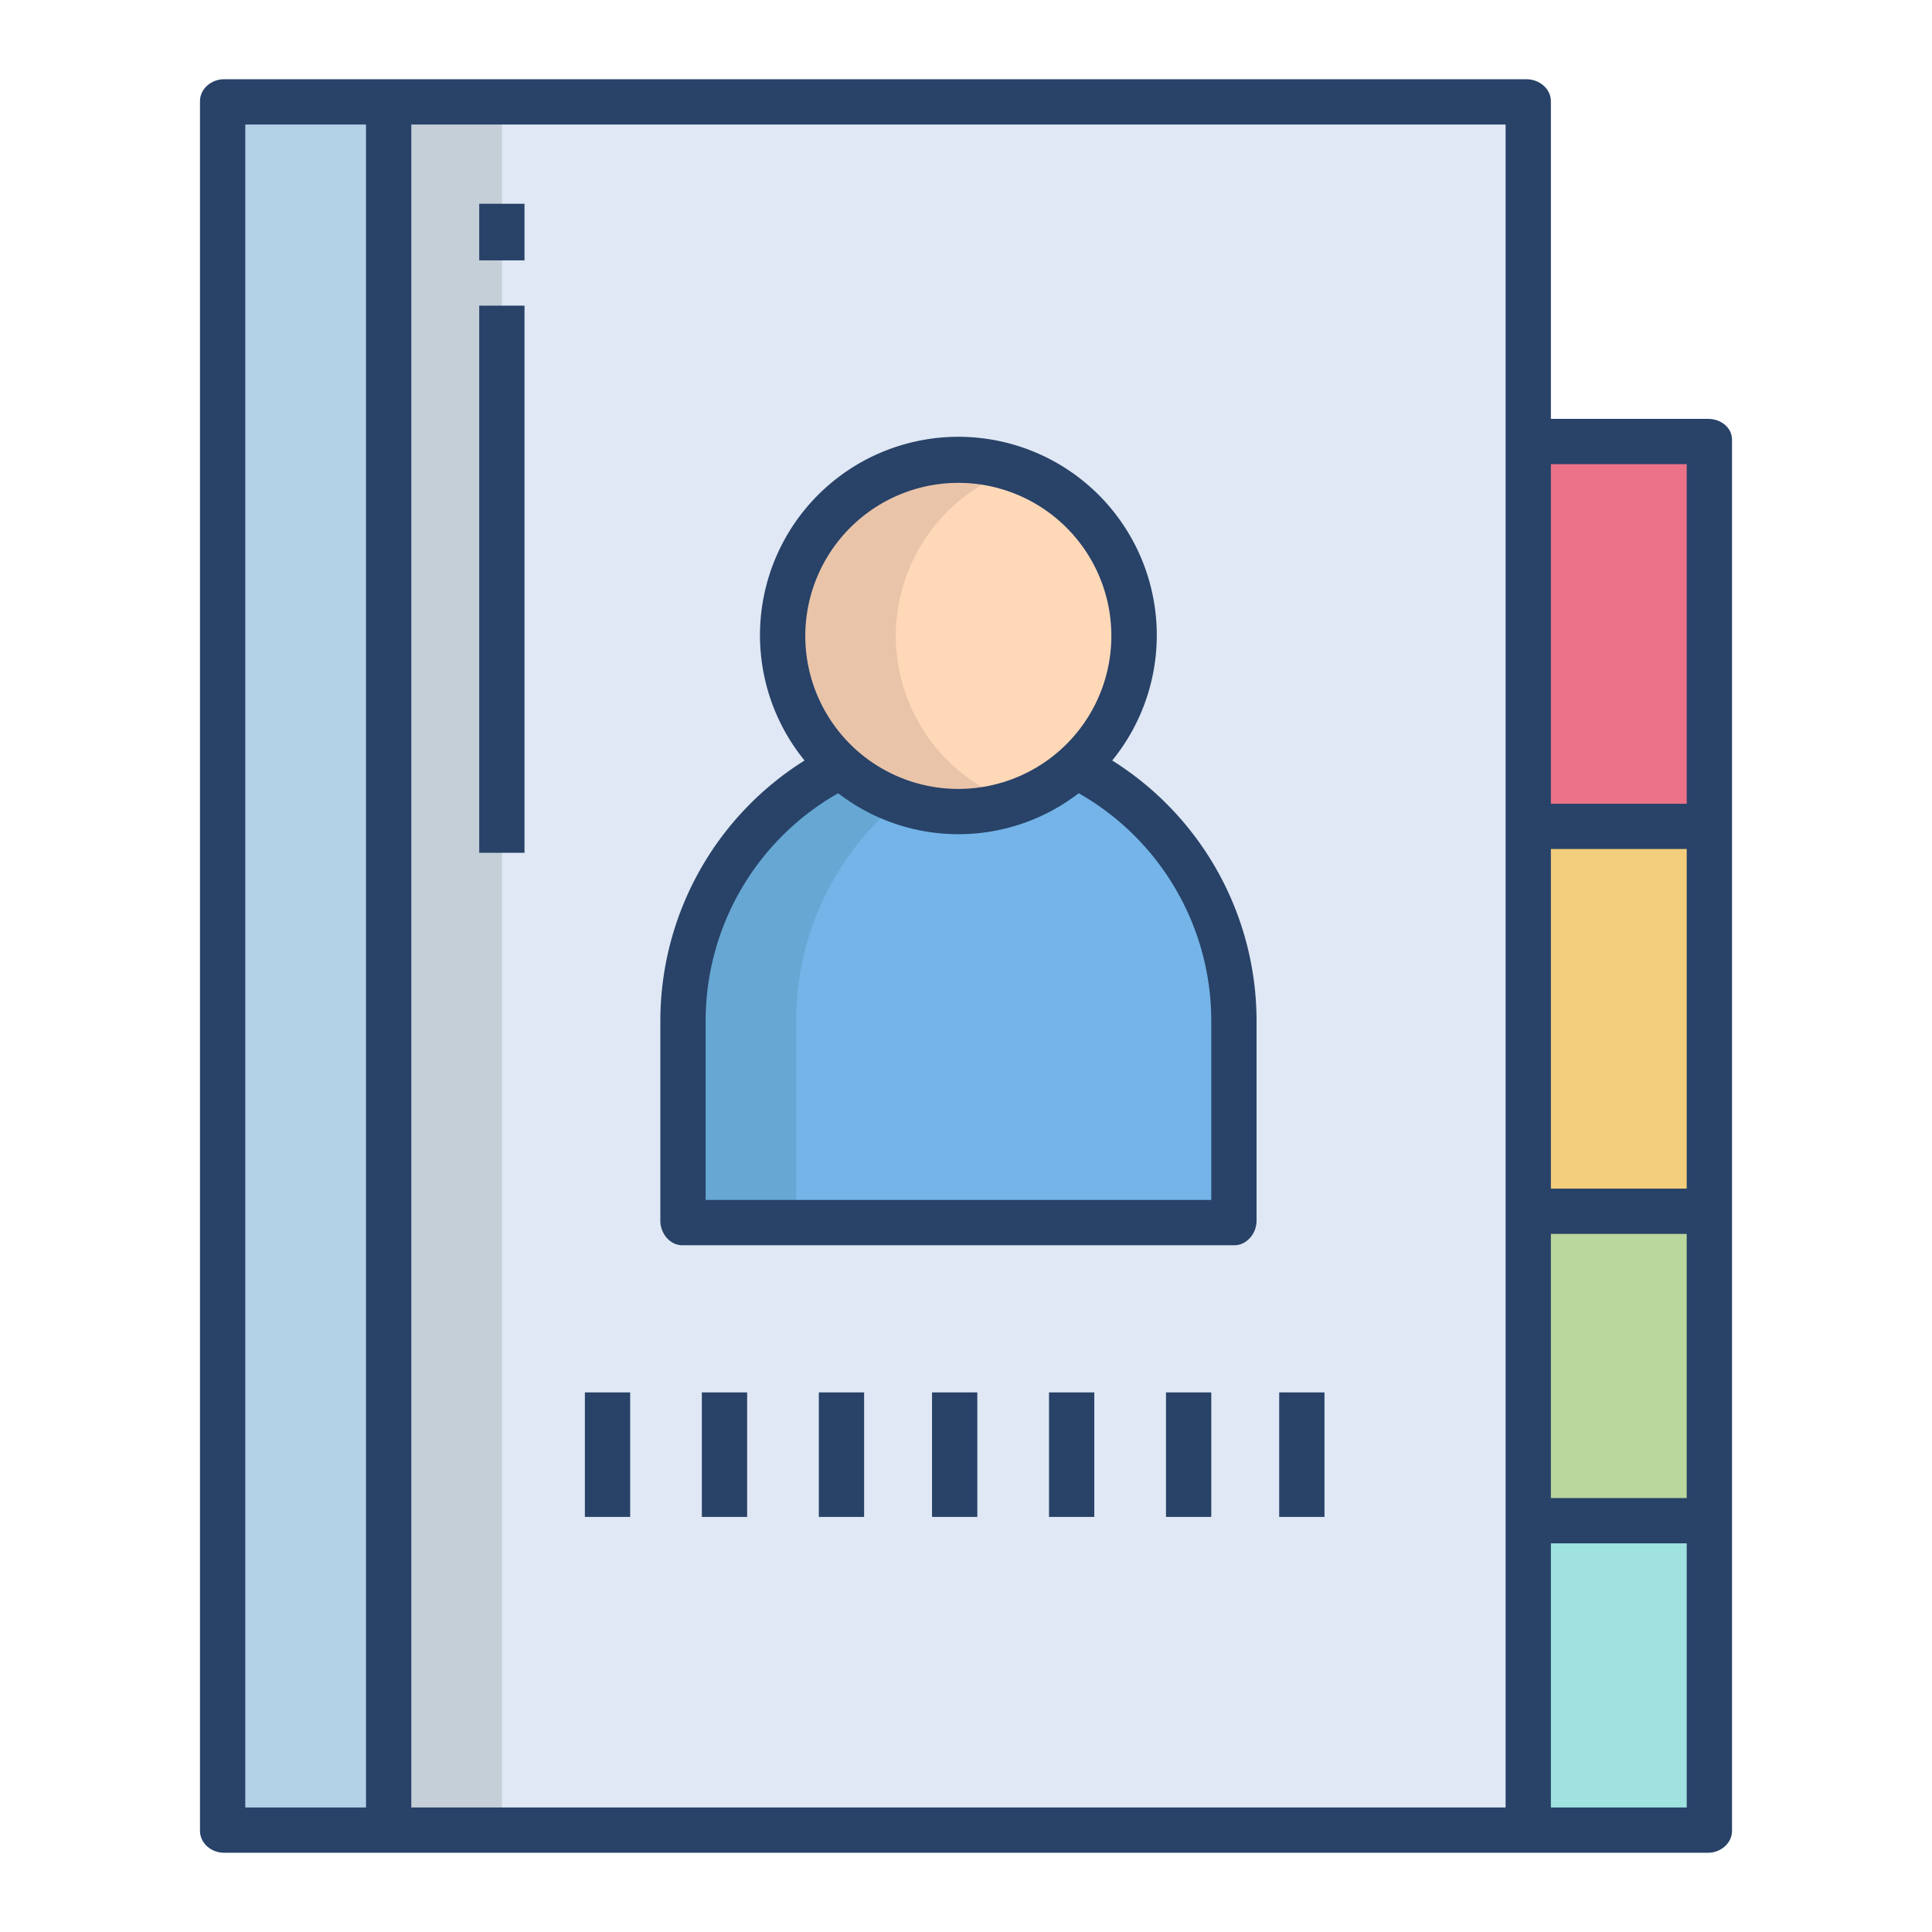 <svg id="Layer_1" height="512" viewBox="0 0 512 512" width="512" xmlns="http://www.w3.org/2000/svg" data-name="Layer 1"><g id="_Path_" data-name=" Path "><path d="m103 27v458h301.37.63v-458z" fill="#dfe8f4"/><path d="m59.35 26.81h44v458.38h-44z" fill="#b3d1e7"/></g><path d="m285.19 203h-62.45a75.37 75.37 0 0 0 -41.74 67.39v53.61h146v-53.61a75.435 75.435 0 0 0 -41.81-67.39z" fill="#74b4e8"/><path d="m404.58 403.02h48.07v82.17h-48.07z" fill="#9fe2e0"/><path d="m404.58 321.17h48.07v81.85h-48.07z" fill="#bad79d"/><path d="m404.58 218.85h48.07v102.32h-48.07z" fill="#f3ce7d"/><path d="m404.58 116.53h48.07v102.32h-48.07z" fill="#eb7288"/><path d="m103 27h30v458h-30z" fill="#c5cfd8"/><path d="m252.74 203h-30a75.37 75.37 0 0 0 -41.74 67.39v53.61h30v-53.61a75.37 75.37 0 0 1 41.74-67.39z" fill="#66a7d3"/><path d="m285.19 203.05a46.558 46.558 0 1 1 15.33-34.53 46.392 46.392 0 0 1 -15.33 34.53z" fill="#ffd8b7"/><path d="m237.41 168.52a46.571 46.571 0 0 1 31.558-44.076 46.548 46.548 0 1 0 0 88.157 46.588 46.588 0 0 1 -31.558-44.081z" fill="#eac4a9"/><g fill="#284268"><path d="m452.648 111h-41.648v-84.194c0-3.314-3.1-5.806-6.419-5.806h-345.229c-3.314 0-6.352 2.492-6.352 5.806v458.388c0 3.314 3.038 5.806 6.352 5.806h393.3c3.314 0 6.352-2.492 6.352-5.806v-368.664c-.004-3.313-3.042-5.53-6.356-5.53zm-355.648 368h-32v-446h32zm302 0h-290v-446h290zm48 0h-36v-70h36zm0-82h-36v-70h36zm0-82h-36v-90h36zm0-102h-36v-90h36z"/><path d="m127 54h12v15h-12z"/><path d="m127 81h12v145h-12z"/><path d="m180.809 330h146.315c3.314 0 5.876-3.156 5.876-6.47v-53.136a81.492 81.492 0 0 0 -38.252-68.853 52.579 52.579 0 1 0 -81.533 0 81.455 81.455 0 0 0 -38.215 68.853v53.136c0 3.314 2.5 6.47 5.809 6.47zm73.157-202.038a40.555 40.555 0 1 1 -40.555 40.556 40.6 40.6 0 0 1 40.555-40.556zm-66.966 142.432a69.361 69.361 0 0 1 35.126-60.178 52.205 52.205 0 0 0 63.738 0 69.368 69.368 0 0 1 35.136 60.178v47.606h-134z"/><path d="m278 369h12v33h-12z"/><path d="m247 369h12v33h-12z"/><path d="m217 369h12v33h-12z"/><path d="m186 369h12v33h-12z"/><path d="m155 369h12v33h-12z"/><path d="m309 369h12v33h-12z"/><path d="m339 369h12v33h-12z"/></g></svg>